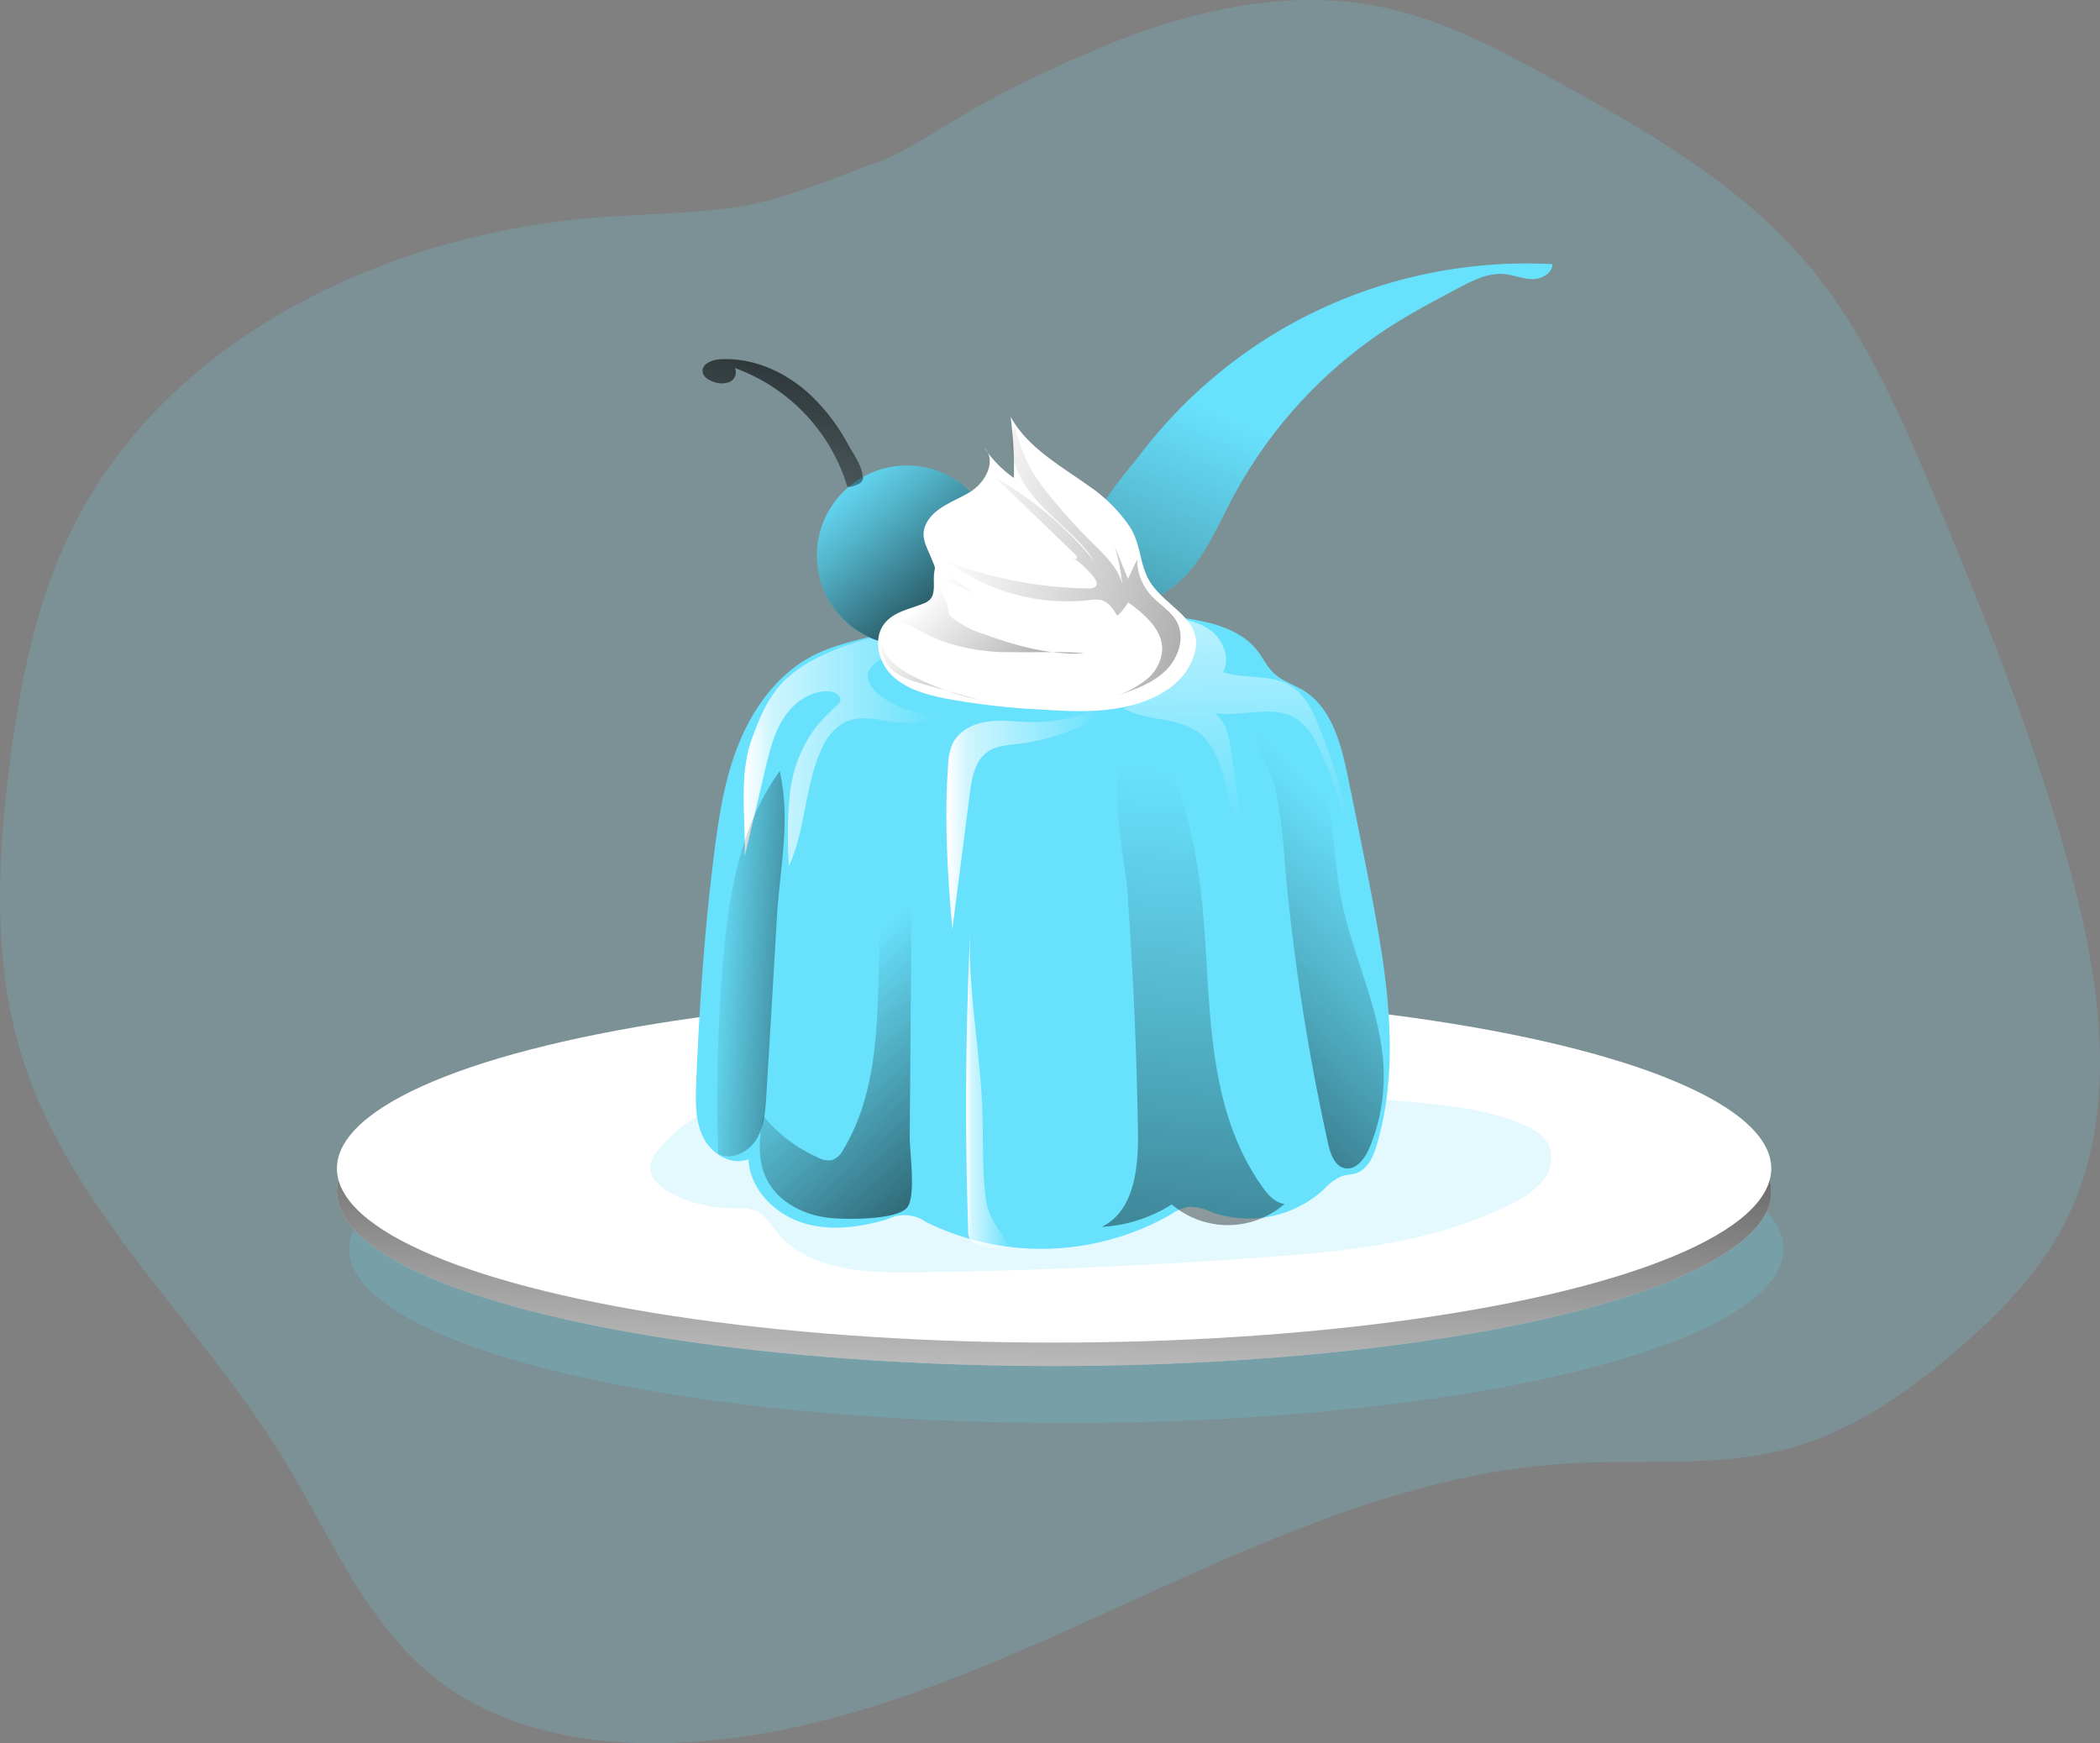 <svg id="Layer_1" data-name="Layer 1" xmlns="http://www.w3.org/2000/svg" xmlns:xlink="http://www.w3.org/1999/xlink" viewBox="0 0 384.76 319.39"><rect x="0" y="0" width="384.76" height="319.39" fill="#808080" stroke="none"/><defs><linearGradient id="linear-gradient" x1="194.03" y1="186.05" x2="191.22" y2="287.41" gradientUnits="userSpaceOnUse"><stop offset="0.01"/><stop offset="0.13" stop-opacity="0.69"/><stop offset="0.72" stop-opacity="0.2"/><stop offset="1" stop-opacity="0"/></linearGradient><linearGradient id="linear-gradient-2" x1="148.04" y1="139.7" x2="183.26" y2="139.7" gradientUnits="userSpaceOnUse"><stop offset="0.01" stop-color="#fff"/><stop offset="0.13" stop-color="#fff" stop-opacity="0.69"/><stop offset="1" stop-color="#fff" stop-opacity="0"/></linearGradient><linearGradient id="linear-gradient-3" x1="178.98" y1="116.29" x2="153.36" y2="87.29" xlink:href="#linear-gradient"/><linearGradient id="linear-gradient-4" x1="211.89" y1="173.43" x2="249.91" y2="84.74" xlink:href="#linear-gradient"/><linearGradient id="linear-gradient-5" x1="185.17" y1="152.29" x2="213.67" y2="152.29" xlink:href="#linear-gradient-2"/><linearGradient id="linear-gradient-6" x1="231.32" y1="97.97" x2="233.29" y2="153.44" xlink:href="#linear-gradient-2"/><linearGradient id="linear-gradient-7" x1="188.79" y1="202" x2="196.98" y2="202" xlink:href="#linear-gradient-2"/><linearGradient id="linear-gradient-8" x1="171.69" y1="180.49" x2="141.84" y2="178.52" gradientUnits="userSpaceOnUse"><stop offset="0.01"/><stop offset="0.13" stop-opacity="0.69"/><stop offset="1" stop-opacity="0"/></linearGradient><linearGradient id="linear-gradient-9" x1="203.62" y1="229.11" x2="162.23" y2="182.65" xlink:href="#linear-gradient-8"/><linearGradient id="linear-gradient-10" x1="219.05" y1="304.65" x2="235.94" y2="144.72" xlink:href="#linear-gradient"/><linearGradient id="linear-gradient-11" x1="206.13" y1="224.72" x2="266.38" y2="158.83" xlink:href="#linear-gradient"/><linearGradient id="linear-gradient-12" x1="294.63" y1="126.17" x2="184.82" y2="99.98" xlink:href="#linear-gradient"/><linearGradient id="linear-gradient-13" x1="218.96" y1="151.91" x2="181.42" y2="111.36" xlink:href="#linear-gradient"/><linearGradient id="linear-gradient-14" x1="162.03" y1="57.21" x2="143.16" y2="120.84" xlink:href="#linear-gradient"/></defs><title>23</title><path d="M265.6,3.92c11.11,2.42,21.28,7.88,31.24,13.36,16.74,9.21,33.72,18.95,46.06,33.53,10.27,12.15,16.75,27,22.93,41.64,9.56,22.7,18.77,45.62,25.23,69.4,5.86,21.57,9.15,45.68-1.35,65.41-4.69,8.82-11.83,16.09-19.41,22.61-9,7.72-18.91,14.69-30.3,17.88-13.13,3.68-27.09,2.07-40.71,2.86-58.83,3.42-108.92,51.25-167.85,51.26-13.9,0-28.3-3-39.33-11.45-13.21-10.16-19.72-26.49-28.43-40.71C48.29,244.6,24.53,224.1,15.78,196c-5.35-17.2-4.5-35.7-2.22-53.57,1.86-14.54,4.7-29.16,11.1-42.36C41.76,64.73,82,45.43,121.15,42.34c8.39-.66,16.84-.69,25.19-1.87,8.58-1.22,16.51-4.74,24.62-7.69a43.41,43.41,0,0,0,5.08-2.1c6.12-3.16,11.7-7.08,17.89-10.3A230.67,230.67,0,0,1,216.86,9.81C232.31,3.85,249.15.34,265.6,3.92Z" transform="translate(-11.78 -2.48)" fill="#68e1fd" opacity="0.18" style="isolation:isolate"/><ellipse cx="195.38" cy="228.83" rx="131.4" ry="31.9" fill="#68e1fd" opacity="0.18" style="isolation:isolate"/><ellipse cx="193.13" cy="218.38" rx="131.4" ry="31.9" fill="#fff"/><ellipse cx="193.13" cy="218.38" rx="131.4" ry="31.9" fill="url(#linear-gradient)"/><ellipse cx="193.13" cy="214.09" rx="131.4" ry="31.9" fill="#fff"/><path d="M146.44,223.88a9.81,9.81,0,0,1,3.86.45c1.65.72,2.62,2.4,3.75,3.81,5.64,7,15.94,7.59,24.94,7.47q32.13-.42,64.19-2.75c15.71-1.13,31.85-2.74,45.84-10a15.61,15.61,0,0,0,5.57-4.22,6.33,6.33,0,0,0,.83-6.62,8.34,8.34,0,0,0-4-3.22c-5.47-2.53-11.54-3.45-17.54-4.1a377.37,377.37,0,0,0-38.49-1.8q-31.46-.22-62.9,1.27c-11.24.53-28-2.73-37,5.75-3.24,3.08-6.91,6.54-2.61,9.93C136.46,222.69,142,223.86,146.44,223.88Z" transform="translate(-11.78 -2.48)" fill="#68e1fd" opacity="0.18" style="isolation:isolate"/><path d="M157.79,124.41c-5.23,3.77-8.85,9.46-11.11,15.51s-3.24,12.48-4.05,18.88c-1.77,14-2.73,28.07-3.29,42.16-.13,3.36-.21,6.89,1.29,9.91s5.14,5.25,8.28,4c.23,5.36,4.65,9.91,9.75,11.59s10.71.93,15.85-.65a6.78,6.78,0,0,1,6.91.56,47.89,47.89,0,0,0,44.83-1.35,8.64,8.64,0,0,1,3.44-1.43,9.79,9.79,0,0,1,4.13,1,20.41,20.41,0,0,0,20.42-4.1,9.8,9.8,0,0,1,3.4-2.52c.84-.27,1.76-.26,2.61-.54,2.15-.72,3.19-3.13,3.82-5.31,4.36-14.9,1.84-30.86-1.08-46.11C261.64,159,260.21,152,258.78,145c-1.23-6-2.91-12.74-8.15-16-1.8-1.11-3.92-1.72-5.45-3.17-1.26-1.18-2-2.81-3.06-4.17-2.92-3.73-7.91-5.07-12.58-5.82-11-1.78-22.18-1.58-33.31-1.38a60.59,60.59,0,0,0-19.14,3.07C170.42,119.75,163.73,120.13,157.79,124.41Z" transform="translate(-11.78 -2.48)" fill="#68e1fd" style="isolation:isolate"/><path d="M172.66,123.64a4.4,4.4,0,0,0-1.65,1.64c-.81,1.71.65,3.63,2.18,4.75a17.46,17.46,0,0,0,10.07,3.36c-2.21,1.9-5.48,1.71-8.36,1.25s-6-1.06-8.56.29a10,10,0,0,0-4.07,4.89c-3.08,6.73-2.85,14.61-5.93,21.33a73.48,73.48,0,0,1,.19-13.35,24.59,24.59,0,0,1,4.88-12.27,42,42,0,0,1,3.67-3.76,2,2,0,0,0,.64-.88c.26-1-1-1.7-2.08-1.75-3.33-.16-6.42,2.05-8.24,4.84s-2.62,6.11-3.39,9.36l-3.78,16c.17-7-1.13-15,1.36-21.62,1.34-3.56,2.33-6.22,4.69-9.2,5.13-6.45,18.14-10.34,26.35-10.28C178.88,121,175.25,121.9,172.66,123.64Z" transform="translate(-11.78 -2.48)" fill="url(#linear-gradient-2)"/><circle cx="166.16" cy="101.78" r="16.49" fill="#68e1fd"/><circle cx="166.16" cy="101.78" r="16.49" fill="url(#linear-gradient-3)"/><path d="M246.78,62.72a89.43,89.43,0,0,1,49.45-11.84c-.06,1.73-2.06,2.78-3.79,2.74s-3.37-.77-5.09-.93c-2.89-.25-5.64,1.14-8.21,2.49-4.26,2.25-8.53,4.5-12.59,7.1a84.71,84.71,0,0,0-29.14,31.81C234,100.56,231,108,224.55,111.36a6.42,6.42,0,0,1-3.65.9c-4.36-.52-9.92-8.21-9.17-12.41.82-4.64,6.32-10.66,9.14-14.33A89.36,89.36,0,0,1,246.78,62.72Z" transform="translate(-11.78 -2.48)" fill="#68e1fd" style="isolation:isolate"/><path d="M246.78,62.72a89.43,89.43,0,0,1,49.45-11.84c-.06,1.73-2.06,2.78-3.79,2.74s-3.37-.77-5.09-.93c-2.89-.25-5.64,1.14-8.21,2.49-4.26,2.25-8.53,4.5-12.59,7.1a84.71,84.71,0,0,0-29.14,31.81C234,100.56,231,108,224.55,111.36a6.42,6.42,0,0,1-3.65.9c-4.36-.52-9.92-8.21-9.17-12.41.82-4.64,6.32-10.66,9.14-14.33A89.36,89.36,0,0,1,246.78,62.72Z" transform="translate(-11.78 -2.48)" fill="url(#linear-gradient-4)"/><path d="M185.49,142.74a10.84,10.84,0,0,1,.86-4.08c1.2-2.41,4-3.68,6.63-4s5.37.1,8.06.13a27.27,27.27,0,0,0,12.63-3c-.81,2.18-3.06,3.45-5.21,4.34a38.31,38.31,0,0,1-10.13,2.64c-1.94.23-4,.34-5.6,1.46-2.34,1.64-2.9,4.81-3.26,7.64q-1.6,12.44-3.2,24.88C185.39,163,184.77,152.54,185.49,142.74Z" transform="translate(-11.78 -2.48)" fill="url(#linear-gradient-5)"/><path d="M217.37,118.17c3.61,1.14,8.41-.55,10.76,2.42,1.9,2.39.37,6.12-2.09,7.93s-5.58,2.44-8.32,3.78c4.19,2.4,9.84,1.48,13.68,4.4,2.7,2.05,3.84,5.51,4.73,8.78A145,145,0,0,1,240,165q-.84-12.63-2.7-25.17c-.37-2.5-.94-5.27-3-6.7,5.22.85,10.89-1.82,15.24,1.19a12.45,12.45,0,0,1,3.8,5.11c5.1,10.54,7,22.36,7.65,34.05a99.54,99.54,0,0,0-7.87-38.62c-1-2.47-2.29-5-4.51-6.51-3.63-2.46-8.58-1.35-12.75-2.72,1.45-2.68-.1-6.21-2.63-7.91s-5.72-2-8.76-2.18a108.37,108.37,0,0,0-19.56.85C208.49,117,213.9,117.08,217.37,118.17Z" transform="translate(-11.78 -2.48)" fill="url(#linear-gradient-6)"/><path d="M189.55,172.7q-1.29,27.59-.38,55.22a3,3,0,0,0,.41,1.74,2.8,2.8,0,0,0,1.37.85,11.87,11.87,0,0,0,6,.63c-2-3.39-4.06-5.23-4.57-9.19-.71-5.46-.4-11.23-.64-16.73C191.3,194.61,189.05,183.25,189.55,172.7Z" transform="translate(-11.78 -2.48)" fill="url(#linear-gradient-7)"/><path d="M152.18,203.31c-.17,2.72-.37,5.58-1.8,7.91s-4.51,3.89-7,2.7a298,298,0,0,1,.77-34.07c1-12.65,3-25.81,10.49-36.08,2.06,9.11,0,17.81-.53,27Q153.17,187,152.18,203.31Z" transform="translate(-11.78 -2.48)" fill="url(#linear-gradient-8)"/><path d="M178.69,182.24c.08-10,.16-20.12-1.21-30.07-4.41,9.44-4.49,20.24-4.76,30.65s-1,21.32-6.4,30.22a3.9,3.9,0,0,1-2.11,2,3.8,3.8,0,0,1-2.45-.43A27.34,27.34,0,0,1,151.67,207c-.86,3.88-1.16,8.12.65,11.66,2.18,4.25,7.05,6.58,11.81,7,2.84.25,11.7.36,13.78-1.85,1.78-1.9.53-10.3.55-13.09Z" transform="translate(-11.78 -2.48)" fill="url(#linear-gradient-9)"/><path d="M220.28,209.86c.11,6.59-.71,14.6-6.67,17.41a26.76,26.76,0,0,0,12.86-4.12,15.83,15.83,0,0,0,20.68-.1c-1.72-.16-3-1.6-4-3-12-16.72-8.88-38.79-11.85-58.05-.65-4.2-4.49-26.33-11.81-24.15-5.91,1.76-1.49,23.42-1.21,27.18Q219.92,187.41,220.28,209.86Z" transform="translate(-11.78 -2.48)" fill="url(#linear-gradient-10)"/><path d="M247.21,160.88a398.71,398.71,0,0,0,7.93,51.21c.41,1.84,1.16,4,3,4.42,2.1.45,3.75-1.79,4.57-3.77A34,34,0,0,0,265.3,199c-.22-11.18-5.89-21.5-7.91-32.5-1.25-6.86-1.09-14-3.31-20.63-.94-2.8-11-17.06-12.31-10.1-.5,2.66,3.08,8.33,3.7,11.17A113.93,113.93,0,0,1,247.21,160.88Z" transform="translate(-11.78 -2.48)" fill="url(#linear-gradient-11)"/><path d="M183.06,106.41c-.05-.21-.18-.51-.49-1.29-1-2.61-2.64-4.67-.59-7.52,1.83-2.55,5.15-3.43,7.78-5.14s4.61-5.59,2.43-7.84a21.08,21.08,0,0,0,5.35,5.43,71.35,71.35,0,0,0-.6-11.22c3.08,5.64,9.07,8.91,14.29,12.66a28.33,28.33,0,0,1,7.61,7.59c1.77,2.83,1.73,5.86,3,8.78,2.65,6.18,12.27,7.88,8,16.37-1.56,3.12-4.61,5.26-7.85,6.54-6.16,2.43-13,2.14-19.62,1.7a127.08,127.08,0,0,1-18-2.14c-3.41-.73-6.93-1.8-9.36-4.3s-3.3-6.81-1.05-9.46c1.69-2,4.5-2.51,6.94-3.48a3.23,3.23,0,0,0,1.36-.86c.84-1,.58-2.81.62-4S183.12,106.73,183.06,106.41Z" transform="translate(-11.78 -2.48)" fill="#fff"/><path d="M211.88,101.91c2.23,2.21,4.67,4.47,5.5,7.5a37.44,37.44,0,0,0-1.38-6.88l2.45,6,1.67-3.53a9.93,9.93,0,0,0,2.58,6.59c1.51,1.65,3.61,2.82,4.68,4.79,1.6,2.93.29,6.77-2.14,9.07s-5.7,3.44-8.86,4.5a18.85,18.85,0,0,0,5.49-3,7.61,7.61,0,0,0,2.84-5.42c.09-3.71-3.23-6.5-6.23-8.69a11,11,0,0,1-2,2.48c-.73-1.24-1.61-2.59-3-2.91a6.13,6.13,0,0,0-1.91,0,36.73,36.73,0,0,1-26.31-7.12,74.68,74.68,0,0,0,25.93,5c.53,0,1.16-.05,1.42-.51s-.07-1.08-.41-1.52a18.11,18.11,0,0,0-3.72-3.54c0,.3.52.27.58,0s-.17-.55-.38-.76L194.22,90.06a64.76,64.76,0,0,1,18.09,15.27c-2.76-4.24-7.05-7.21-10.45-11s-6-9.05-4.22-13.8c1.3,4.33,2.29,7.39,5.07,11A102.31,102.31,0,0,0,211.88,101.91Z" transform="translate(-11.78 -2.48)" fill="url(#linear-gradient-12)"/><path d="M192.19,118.7c5.83,2.14,12,3.84,18.18,3.47-4.39-.37-8.8-.12-13.21-.2a37.13,37.13,0,0,1-13-2.11,51.36,51.36,0,0,1-5.37-2.64,3.94,3.94,0,0,0-1.81-.61,4.05,4.05,0,0,0-1.68.51c-.93.44-2,1-2.16,2a2.82,2.82,0,0,0,.19,1.46,8.81,8.81,0,0,0,2,3.23,14.73,14.73,0,0,0,3.71,2.52,47.93,47.93,0,0,0,12.06,4.35l-10.1-2.84c-2.46-.69-5.1-1.51-6.59-3.59-1.28-1.77-1.43-4.1-1.53-6.29a2.53,2.53,0,0,1,.38-1.82,2.6,2.6,0,0,1,1.82-.62l3-.2a2.17,2.17,0,0,0,.95-.22c.5-.31.65-1,1.06-1.37s1.33-.57,1.88-1a3.21,3.21,0,0,0,.75-2.47l.11-5.17a41.83,41.83,0,0,0,7.6,6.19,30.45,30.45,0,0,0-4.59-2c-.46-.16-1-.27-1.38.08a1.25,1.25,0,0,0-.18,1.12c.19,1.09.86,2,1.11,3s-.1,1.33.8,2.13A18.21,18.21,0,0,0,192.19,118.7Z" transform="translate(-11.78 -2.48)" fill="url(#linear-gradient-13)"/><path d="M160.1,74.69c-4.47-4.1-10.46-6.79-16.51-6.37-1.44.1-3.26.87-3.08,2.3.12.91,1.05,1.48,1.92,1.78a4,4,0,0,0,3,.07,1.93,1.93,0,0,0,1-2.55A33.37,33.37,0,0,1,167,91.56c.15.49,2.22-.38,2.43-.62.74-.85.46-.7.34-1.67-.22-1.64-1.76-3.83-2.56-5.28A36,36,0,0,0,160.1,74.69Z" transform="translate(-11.78 -2.48)" fill="url(#linear-gradient-14)"/></svg>